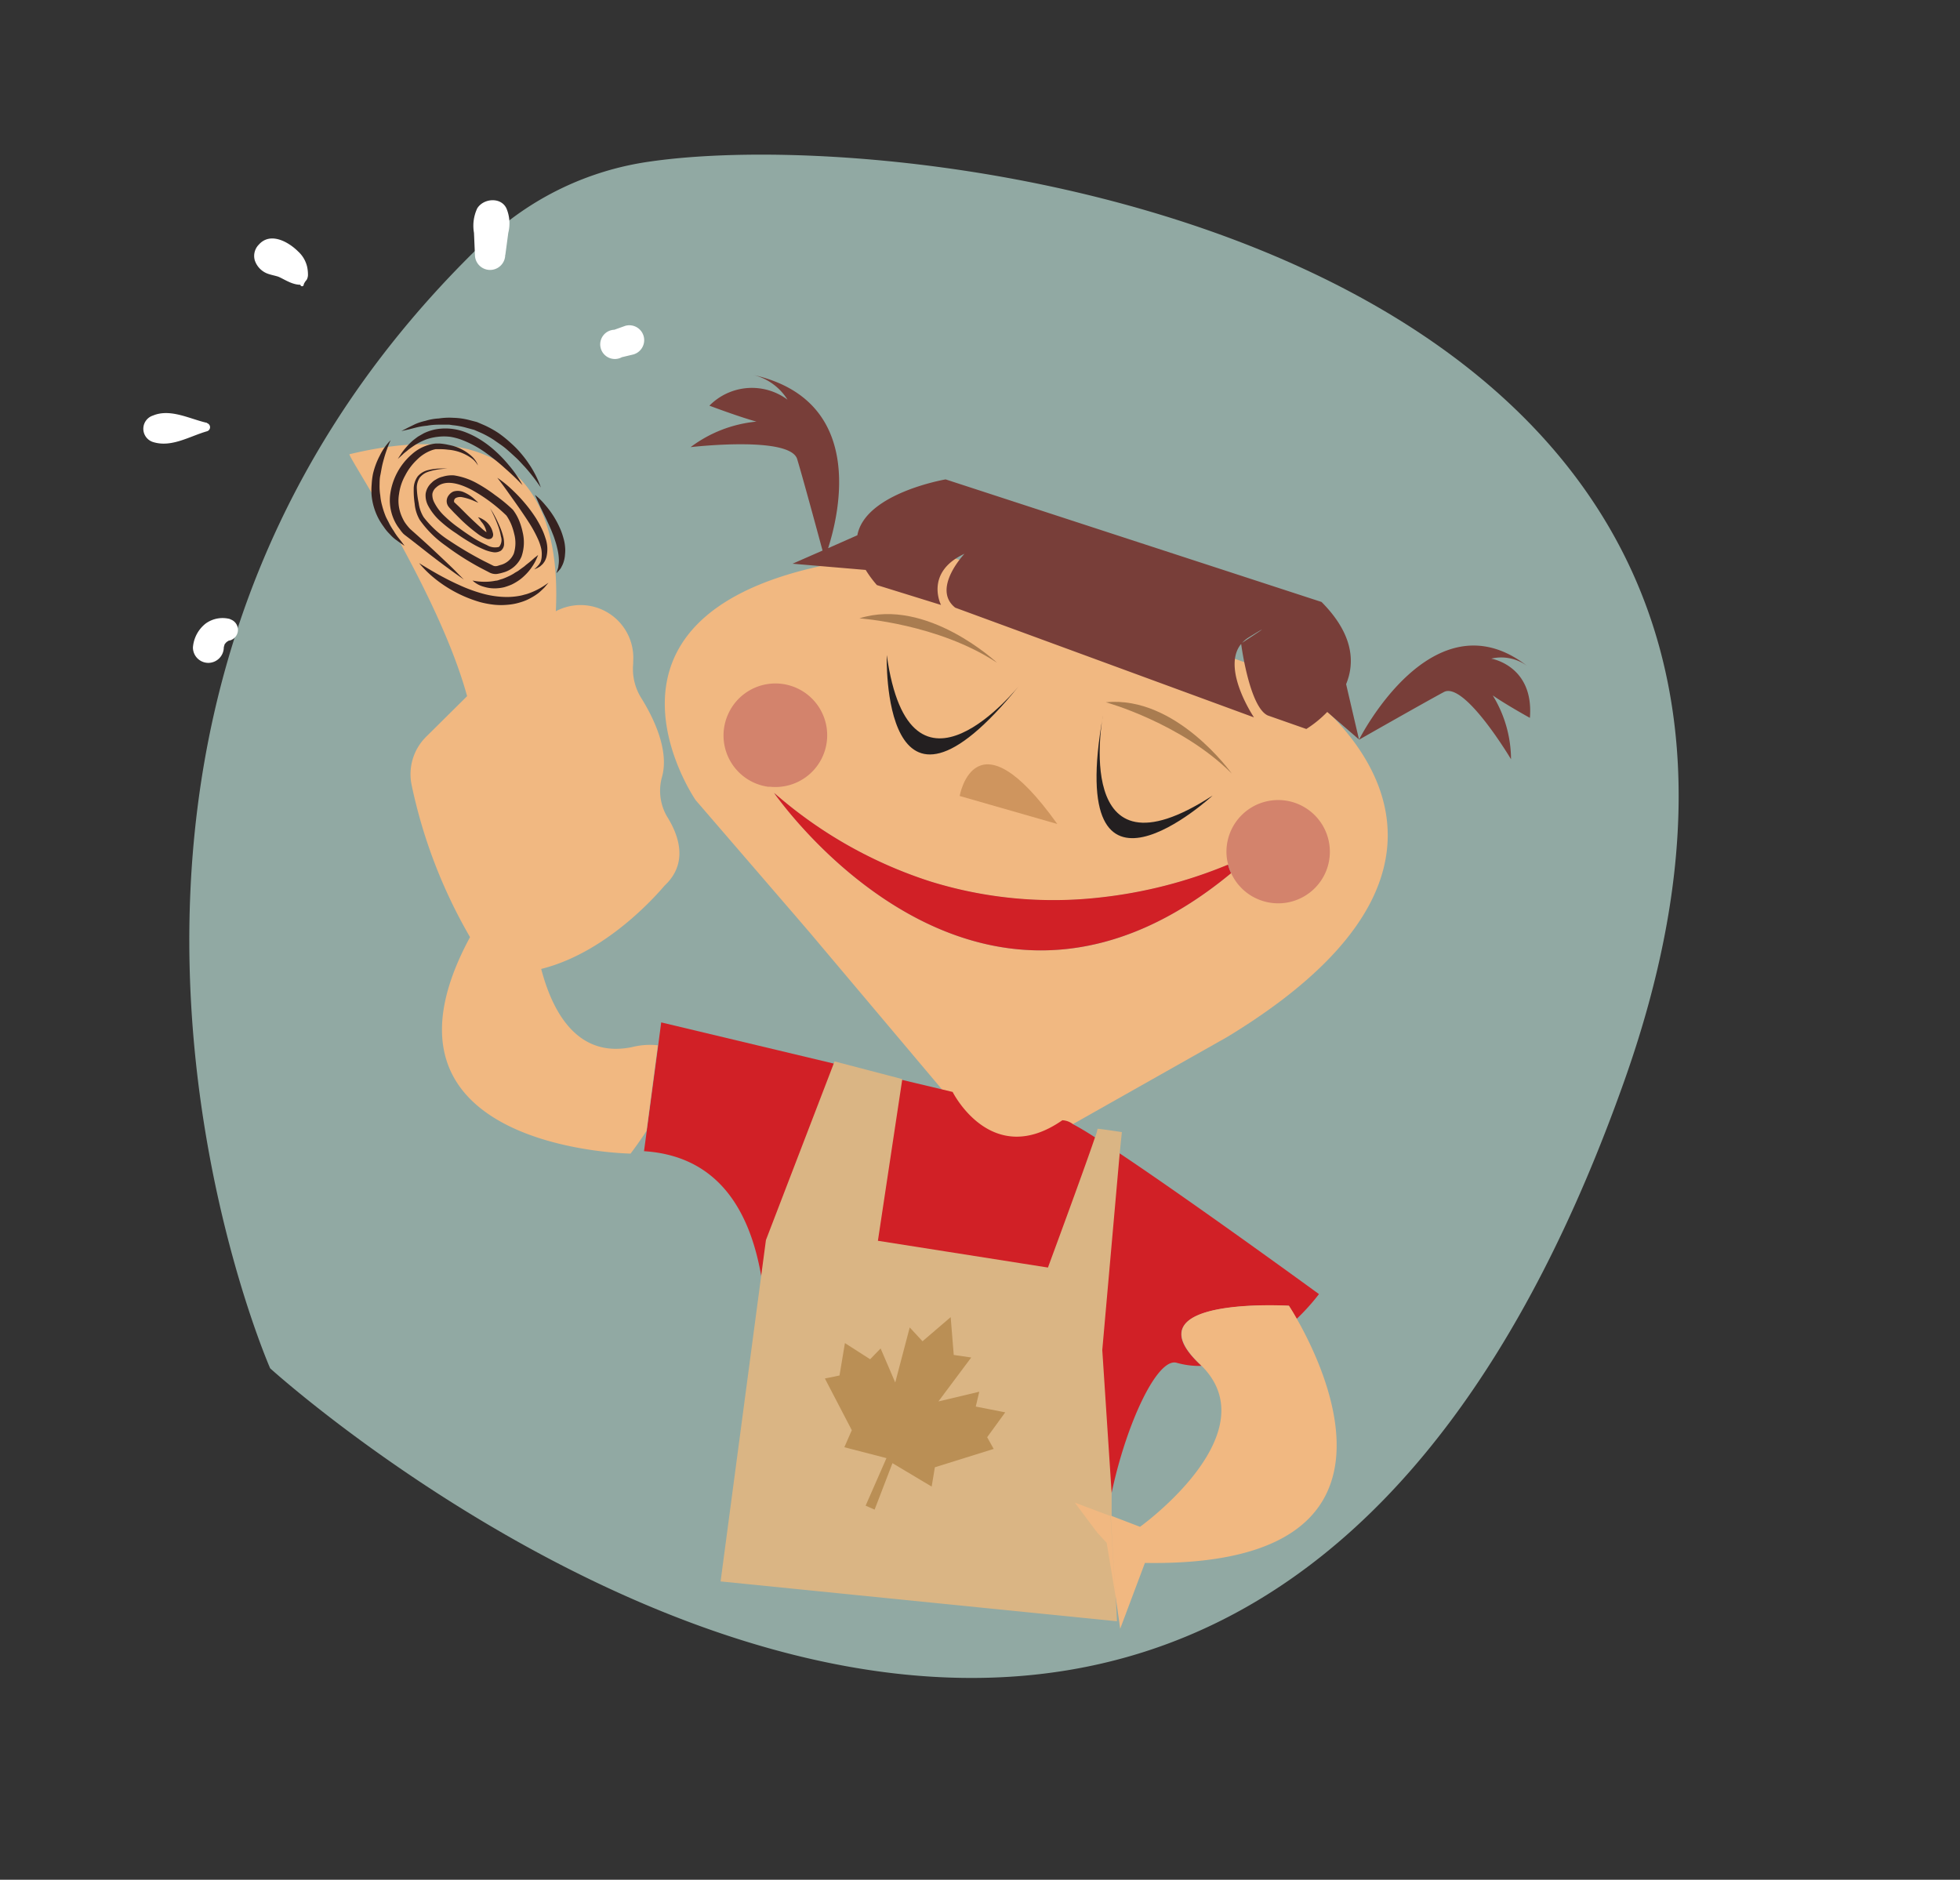 <svg class="thumbhover" data-name="thumb" xmlns="http://www.w3.org/2000/svg" width="268" height="257.03" viewBox="0 0 268 257.03">
        <rect x="0" y="0" width="268" height="257.03" fill="#333333" stroke="none"/>
        <title>
          infographicweb
        </title>
        <path d="M66.29 33A41 41 0 0 1 88.8 22.1c40.14-5.85 173.2 12.72 133.38 125.47-55.61 157.3-185.24 39.53-185.24 39.53S-2 98.52 66.29 33z" fill="#91a9a3"/>
        <path d="M182.34 98.12a37.85 37.85 0 0 0-6.71-5.57l-5.47-2-1.27-.45-37.71-13.54-.48-.17-2.52-.91a96.74 96.74 0 0 0-16 1.93c-34 7.42-17.06 32-17.06 32l13.32 15.45 2.27 2.64 18.12 21.5 5.09 6 6.47 2.27 6.31-3.56 21.09-11.91c30.98-18.8 22.49-35.39 14.55-43.68zm-76 11c-.29-.39-.45-.62-.49-.68l.77.66a60.44 60.44 0 0 0 20.51 11.42 56.71 56.71 0 0 0 23.26 2.22 63.52 63.52 0 0 0 17.52-4.49l.93-.4a5.93 5.93 0 0 0 .67.55c-.4.35-.8.68-1.2 1-32.31 26.73-58.08-5.11-61.94-10.3z" fill="#f1b881"/>
        <path d="M168.34 119.39c-32.34 26.74-58.11-5.1-62-10.29-.29-.39-.45-.62-.49-.68l.77.66a60.44 60.44 0 0 0 20.51 11.42 56.71 56.71 0 0 0 23.26 2.22 63.52 63.52 0 0 0 17.52-4.49 5.89 5.89 0 0 0 .43 1.16z" fill="#d12026"/>
        <path d="M181.21 119.38a7.07 7.07 0 0 1-9.37 3.5 6.84 6.84 0 0 1-2.3-1.68l-.07-.07a5.91 5.91 0 0 1-.53-.68 7.39 7.39 0 0 1-.6-1.06 5.89 5.89 0 0 1-.4-1.16 6.18 6.18 0 0 1-.2-1 7.07 7.07 0 1 1 13.47 2.15zM99.57 97.63a7.08 7.08 0 0 0 5.46 9.95h.29a7.08 7.08 0 1 0-5.75-9.95z" fill="#d3836c"/>
        <path d="M165.81 108.78s-20.27 18.72-15-10.94c-.03 0-4.41 23.56 15 10.94zm-44.56-19.21s-.84 27.58 18.12 4.17c-.01 0-14.92 18.75-18.12-4.17z" fill="#231f20"/>
        <path d="M136.34 90.63s-9.6-9-18.83-6.08c0 0 10.77.74 18.83 6.08zm32.08 15.14s-7.6-10.71-17.22-9.74c-.01-.03 10.4 2.89 17.22 9.74z" fill="#a97c50"/>
        <path d="M131.22 108.84s2.1-11.93 13.35 3.83z" fill="#cf955e"/>
        <path d="M203.9 90.06a6 6 0 0 1 4.92 1c-12.92-10-23 10.09-23 10.09s8.78-5 11.6-6.52 9.19 9.19 9.19 9.19a16.83 16.83 0 0 0-2.5-8.73c1.91 1.32 5.08 3.07 5.08 3.07.58-7.16-5.29-8.1-5.29-8.1zm-23.2-7.75l-51.4-16.76s-11 1.87-12.07 7.64l-4 1.77c1.5-4.65 5.24-20.18-10.17-23.68a7.66 7.66 0 0 1 4.62 3.37 8.16 8.16 0 0 0-10.68.82s3.88 1.47 6.43 2.18a17.75 17.75 0 0 0-9 3.49S108 59.55 109 62.77c.79 2.61 2.75 9.85 3.47 12.51l-4.1 1.8 10 .85A15.25 15.25 0 0 0 119.9 80l8.77 2.72s-2.29-4.44 3.21-7c0 0-4.53 4.77-1.27 7.37l40.85 15s-4.14-6.14-2.06-9.61a3.67 3.67 0 0 1 .31-.43c.09.69 1.22 8.68 3.64 9.78l5.27 1.85a15.68 15.68 0 0 0 2.86-2.33l4.34 3.76-1.76-7.56c1.21-2.94 1.04-6.81-3.36-11.24zm-10.85 5.58a4.05 4.05 0 0 1 .84-.7c4.18-2.58.05.12-.84.7z" fill="#783e39"/>
        <path d="M180.35 176.95a29.57 29.57 0 0 1-3.05 3.39c-.64-1.14-1.08-1.79-1.08-1.79s-22-1.29-12.16 8c.08.07.15.15.22.22a11.26 11.26 0 0 1-3.4-.43c-2.66-.73-6.88 8.34-8.88 17.78-1 .92-.82 1.85-1 2.77s0 1.73-1 2.58c0 2.76-.91 5.4-1.18 7.65l-48.33-4.11s6.48-22.31 3.57-38.68c-1.6-9-6-16.28-16-16.92l.38-2.82L90 142.93l.41-3.13 23.59 5.63 9.34 2.23 5.5 1.31 1.42.34s5.29 10.62 15 3.87a2.55 2.55 0 0 1 1.47.55c.76.4 1.79 1 3 1.79 1 .64 2.16 1.39 3.4 2.21 10.34 6.91 27.22 19.22 27.22 19.22z" fill="#d12026"/>
        <path d="M153.1 157.73l-2.38 26.87 1.28 19.56v3.12l.56 10.82.17 3.59-54.2-5.45 5.56-41.86.64-4.82 9.27-24.13.11-.3 9.25 2.42v.11l-3.32 22 23.25 3.66s5.07-13.72 6.44-17.82a5.8 5.8 0 0 0 .34-1.14c-.18-.1 3.33.44 3.33.44z" fill="#dab584"/>
        <path fill="#ba8f55" d="M130.41 185.27l-.42-5.17-3.85 3.3-1.75-1.89-1.98 7.53-2-4.66-1.43 1.48-3.45-2.21-.74 4.43-2 .41 3.68 7.07-1.02 2.33 5.76 1.49-2.85 6.5 1.23.54 2.44-6.35 5.36 3.2.44-2.64 8.04-2.51-.89-1.6 2.47-3.4-4.03-.79.48-2.03-5.59 1.33 4.49-6.01-2.39-.35"/>
        <path d="M156.55 213.71l-3.38 9-.66-4.65-.63-10.82 4 1.53s15.71-11.25 9.79-20.34a10.25 10.25 0 0 0-1.37-1.67c-.07-.07-.14-.15-.22-.22-9.81-9.33 12.16-8 12.16-8s.44.65 1.08 1.79c4.13 7.24 16.92 33.99-20.77 33.38zm-4.04 4.4l-1.19-7.15-1.32-1.43v-.01l-3.04-4.06 3.93 1.48.95.35.67 10.82M74 132.49c1.36 5.18 4.17 10.78 10 10.92a10.75 10.75 0 0 0 2.45-.24 10 10 0 0 1 3.5-.24l-1.55 11.71c-1.18 1.81-2.18 3.1-2.18 3.1s-37.67-.51-21.95-29.6a70 70 0 0 1-8-20.87 7.21 7.21 0 0 1 2-6.53l5.6-5.55c-3.93-14.33-16.49-33-16.08-33.08C72.51 56.17 76.64 70.67 76 83.58a7.21 7.21 0 0 1 10.58 6.85v.31a7.49 7.49 0 0 0 1.08 4.67c1.62 2.59 3.86 7.07 2.88 10.75a7 7 0 0 0 .69 5.53c1.59 2.54 2.92 6.32-.33 9.38-.05 0-7.25 9.02-16.9 11.42z" fill="#f1b881"/>
        <g class="thumb-print" fill="#372220">
          <path d="M64.61 79.38a8.14 8.14 0 0 0 1.62.17 7.33 7.33 0 0 0 1.56-.15c.28 0 .55-.16.84-.22a8.22 8.22 0 0 0 .83-.34 6.31 6.31 0 0 0 .8-.42c.24-.18.53-.29.75-.48l.69-.5c.2-.18.41-.34.6-.49.39-.3.67-.59.91-.77l.37-.29s-.06.16-.18.43a6.35 6.35 0 0 1-.59 1.09 7 7 0 0 1-1.14 1.35 5.46 5.46 0 0 1-.79.64 7.16 7.16 0 0 1-.92.53 9.25 9.25 0 0 1-1 .36 5.56 5.56 0 0 1-1 .15 4.9 4.9 0 0 1-1.8-.21 3.61 3.61 0 0 1-1.55-.85zm9.34-12.72a26.87 26.87 0 0 0-2.18-2.81c-.37-.38-.77-.85-1.18-1.23s-.91-.84-1.4-1.26-1.07-.78-1.61-1.17a13 13 0 0 0-1.8-1l-.94-.41-1-.27a10.59 10.59 0 0 0-1.93-.37l-.47-.07h-1.37a9.12 9.12 0 0 0-1.68.14 10.23 10.23 0 0 0-1.42.23l-1.09.28-1 .22.88-.45 1-.49a7.66 7.66 0 0 1 1.42-.46 7.52 7.52 0 0 1 1.82-.32 9.3 9.3 0 0 1 2-.09 9.47 9.47 0 0 1 2.14.3l1.08.28 1 .43a14.16 14.16 0 0 1 1.95 1.08 16.24 16.24 0 0 1 1.67 1.35 13.15 13.15 0 0 1 1.4 1.43 14.74 14.74 0 0 1 1.07 1.41 13.67 13.67 0 0 1 1.64 3.25z"/>
          <path d="M71.45 66.34s-.91-1-2.35-2.26A30.23 30.23 0 0 0 66.54 62a14.47 14.47 0 0 0-3.21-1.78 8.18 8.18 0 0 0-1.75-.49 7 7 0 0 0-1.73 0 7.24 7.24 0 0 0-1.59.36 9.44 9.44 0 0 0-1.35.66 12.3 12.3 0 0 0-1.07.74c-.29.26-.59.45-.78.66l-.67.61.49-.76a8.53 8.53 0 0 1 .65-.83 8.24 8.24 0 0 1 1-1c.2-.15.41-.32.64-.48l.75-.43a6.61 6.61 0 0 1 1.8-.58 7.59 7.59 0 0 1 4.05.47 11.77 11.77 0 0 1 1.83.92 13.92 13.92 0 0 1 1.59 1.14 17.61 17.61 0 0 1 2.41 2.43 15.33 15.33 0 0 1 1.85 2.7zm-18.04-6.15a18.86 18.86 0 0 0-.86 2.35c-.1.36-.21.74-.3 1.15s-.15.84-.25 1.31-.09.91-.1 1.38a7.67 7.67 0 0 0 .1 1.38 7.28 7.28 0 0 0 .25 1.38 11.08 11.08 0 0 0 .42 1.3c.15.42.39.79.56 1.17a8.69 8.69 0 0 0 .61 1 7.94 7.94 0 0 0 .57.84l.49.62.42.57-.58-.39-.66-.48a5.17 5.17 0 0 1-.77-.72 6 6 0 0 1-.83-1 9 9 0 0 1-.76-1.21 8.71 8.71 0 0 1-.9-3 8.81 8.81 0 0 1 0-1.59 10.23 10.23 0 0 1 .18-1.46 10.52 10.52 0 0 1 .94-2.51 8.07 8.07 0 0 1 1.47-2.09z"/>
          <path d="M65.35 63.65a3.11 3.11 0 0 0-.89-1 6.3 6.3 0 0 0-3.21-1.16 7.87 7.87 0 0 0-1.07-.07h-.61a3.55 3.55 0 0 0-.52.14 5.46 5.46 0 0 0-2 1.27A8 8 0 0 0 55.41 65a7.17 7.17 0 0 0-.85 2.57 5.32 5.32 0 0 0 .21 2.62 6.52 6.52 0 0 0 .54 1.17 7.13 7.13 0 0 0 .8 1c1.39 1.22 2.66 2.38 3.74 3.4s2 1.88 2.58 2.48 1 1 1 1-.41-.28-1.11-.78-1.7-1.23-2.88-2.13-2.54-2-4-3.11a3.57 3.57 0 0 1-.31-.26l-.25-.29-.49-.67a6.29 6.29 0 0 1-.71-1.41 6.47 6.47 0 0 1-.3-3.17 8.79 8.79 0 0 1 2.93-5.3 5.91 5.91 0 0 1 2.54-1.35 5 5 0 0 1 .7-.12h.61a8 8 0 0 1 1.22.19 6.33 6.33 0 0 1 3.25 1.67 3.33 3.33 0 0 1 .6.83 1.83 1.83 0 0 1 .12.31z"/>
          <path d="M65.35 70.72A2.29 2.29 0 0 1 66 71a2.83 2.83 0 0 1 1.24 1.37 3.54 3.54 0 0 1 .18.61.79.79 0 0 1 0 .25.58.58 0 0 1-.28.42.79.79 0 0 1-.65 0 4.92 4.92 0 0 1-1.24-.71 22.35 22.35 0 0 1-2.17-1.84l-1-1-.48-.51c-.07-.08-.16-.17-.26-.3a1.27 1.27 0 0 1-.24-.53 1.29 1.29 0 0 1 .23-1 1.43 1.43 0 0 1 .13-.16 1.47 1.47 0 0 1 .54-.39 2 2 0 0 1 1.39.08 5.19 5.19 0 0 1 1.53 1c.32.28.49.46.49.46l-.61-.26a7.48 7.48 0 0 0-1.58-.5 1.44 1.44 0 0 0-.87.09.48.48 0 0 0-.26.5.19.19 0 0 0 0 .07l.21.2.5.47 1 1c.67.66 1.36 1.3 2 1.88a6.56 6.56 0 0 0 .9.7c.05 0 .11 0-.07.07a.26.26 0 0 0-.13.19c0 .1 0-.1 0 0a2.82 2.82 0 0 0 0-.48 2.94 2.94 0 0 0-.73-1.39 3.08 3.08 0 0 0-.42-.57z"/>
          <path d="M67 69.47l.4.63a17.12 17.12 0 0 1 .94 1.9 9.07 9.07 0 0 1 .48 1.42 3.44 3.44 0 0 1 .1.88 1.18 1.18 0 0 1-.43 1 1.56 1.56 0 0 1-1.09.2 5.27 5.27 0 0 1-1-.27 13.55 13.55 0 0 1-2-1c-.67-.39-1.35-.82-2-1.29a16.13 16.13 0 0 1-2.08-1.58 7.66 7.66 0 0 1-1.79-2.23 3 3 0 0 1-.33-1.62 2.52 2.52 0 0 1 .84-1.52 2.32 2.32 0 0 1 .37-.31l.31-.18a2.75 2.75 0 0 1 .78-.31 4.26 4.26 0 0 1 1.57-.19 9.3 9.3 0 0 1 3 1 20.34 20.34 0 0 1 2.63 1.7 21.41 21.41 0 0 1 2.43 2 6.52 6.52 0 0 1 .87 1.53 9.34 9.34 0 0 1 .47 1.56 5.93 5.93 0 0 1-.16 3.31 3.81 3.81 0 0 1-2.53 2.19 6.21 6.21 0 0 1-.82.19 1.82 1.82 0 0 1-1-.18l-1.29-.67a37 37 0 0 1-4.71-3 14.43 14.43 0 0 1-3.58-3.56 5.3 5.3 0 0 1-.68-2.2 11.82 11.82 0 0 1-.13-2 2.92 2.92 0 0 1 .55-1.74 2.7 2.7 0 0 1 1.3-.82 7.79 7.79 0 0 1 2.07-.25h.73l-.73.06a8.62 8.62 0 0 0-2 .41 2.42 2.42 0 0 0-1.11.8 2.55 2.55 0 0 0-.38 1.55 11.32 11.32 0 0 0 .25 1.91 4.84 4.84 0 0 0 .68 1.93 13.76 13.76 0 0 0 3.52 3.21 48.66 48.66 0 0 0 4.69 2.77l1.28.64a.76.76 0 0 0 .43.07c.15 0 .4-.11.6-.16a2.7 2.7 0 0 0 1.81-1.57 4.84 4.84 0 0 0 .05-2.68 8.17 8.17 0 0 0-.43-1.35 6.63 6.63 0 0 0-.63-1.15 22.23 22.23 0 0 0-4.71-3.5c-1.67-.89-3.66-1.49-4.89-.36a1.49 1.49 0 0 0-.53.89 2.25 2.25 0 0 0 .21 1.08 6.8 6.8 0 0 0 1.5 2 15.34 15.34 0 0 0 1.92 1.58c.66.49 1.31.93 1.94 1.34a14.93 14.93 0 0 0 1.88 1 2.14 2.14 0 0 0 1.67.25 1.48 1.48 0 0 0 .26-1.41 8.8 8.8 0 0 0-.37-1.4 19.56 19.56 0 0 0-1.13-2.5z"/>
          <path d="M68 65.33a15 15 0 0 1 1.89 1.51 20.78 20.78 0 0 1 1.72 1.78 19.76 19.76 0 0 1 1.71 2.29c.25.42.5.85.71 1.29a8.84 8.84 0 0 1 .54 1.35 4.57 4.57 0 0 1 .14 2.64 3.35 3.35 0 0 1-.22.54c-.1.15-.2.3-.31.42l-.33.3-.32.19a2.15 2.15 0 0 1-.46.19l-.07.05.13-.11a3.07 3.07 0 0 0 .35-.33l.22-.25.2-.32a2.39 2.39 0 0 0 .17-.87 3.59 3.59 0 0 0-.07-1 7.15 7.15 0 0 0-.37-1.13 16.93 16.93 0 0 0-1.27-2.36c-1-1.57-2.11-3.09-2.93-4.25S68 65.33 68 65.33zM57.31 77s1.05.67 2.65 1.57c.8.44 1.75.94 2.78 1.4a20.66 20.66 0 0 0 3.26 1.2 12.36 12.36 0 0 0 1.72.35 11.69 11.69 0 0 0 1.68.11 9.61 9.61 0 0 0 1.6-.15 5.52 5.52 0 0 0 .71-.17 4.78 4.78 0 0 0 .66-.2 10.27 10.27 0 0 0 2-1l.63-.43-.56.66c-.19.19-.44.43-.73.68a7.52 7.52 0 0 1-1.09.72 6.65 6.65 0 0 1-1.44.61 7.75 7.75 0 0 1-1.73.34 9.5 9.5 0 0 1-1.88 0 13.21 13.21 0 0 1-1.89-.35 17.67 17.67 0 0 1-6.15-3.17A15 15 0 0 1 57.31 77zm15.84-9.33A8.88 8.88 0 0 1 74.51 69a12.53 12.53 0 0 1 2.18 3.52 10.06 10.06 0 0 1 .36 1.09 5.65 5.65 0 0 1 .21 1.11 4.88 4.88 0 0 1 0 1.06 4.11 4.11 0 0 1-.16.95 3.2 3.2 0 0 1-.31.75 1.66 1.66 0 0 1-.35.51c-.22.26-.35.38-.35.38l.15-.49a1.93 1.93 0 0 0 .12-.54 4.59 4.59 0 0 0 .06-.7 6.54 6.54 0 0 0-.06-.82 8 8 0 0 0-.18-.91 8.68 8.68 0 0 0-.28-1 9.42 9.42 0 0 0-.36-1c-.25-.66-.56-1.3-.84-1.91l-.81-1.67c-.43-.97-.74-1.66-.74-1.66z"/>
        </g>
        <path class="thumb-lines" d="M41.54 38.86a2.17 2.17 0 0 1 .38-.58 1.4 1.4 0 0 0 .19-.71A5.19 5.19 0 0 0 42 36.5a4.09 4.09 0 0 0-1.23-2.11c-1.32-1.32-3.8-2.72-5.38-.94a2.19 2.19 0 0 0-.56 2.12 2.92 2.92 0 0 0 1.94 1.91c.42.14 1.11.27 1.37.39.9.41 1.95 1.15 3.14 1.06l-.28-.18.09.25a.23.23 0 0 0 .44-.12zM28.31 57.82c-2.32-.51-5-2-7.39-1a1.9 1.9 0 0 0 0 3.62c2.53.8 5-.79 7.39-1.47a.58.58 0 0 0 0-1.11zm3.16 26.83a3.94 3.94 0 0 0-3.36.62 4.6 4.6 0 0 0-1.73 3.26 2.11 2.11 0 0 0 2.11 2.11 2.13 2.13 0 0 0 2.11-2.11 1.59 1.59 0 0 1 0-.21v.2s.11-.4.11-.41-.2.39 0 0l.06-.11a.62.62 0 1 0-.08.12l.23-.27c.09-.09.37-.26.06-.09.07 0 .43-.23.1-.09a2.26 2.26 0 0 1 .4-.11 1.51 1.51 0 0 0 0-2.88zM69.1 34.84l.4-3a5.3 5.3 0 0 0-.25-3.34c-.75-1.6-3.16-1.39-4 0a5.6 5.6 0 0 0-.44 3.34l.13 3a2.07 2.07 0 0 0 4.14 0zM85 48.85l1.59-.38a2 2 0 1 0-1.08-3.92l-1.51.54a2 2 0 1 0 1 3.77z" fill="#fff"/>
      </svg>

